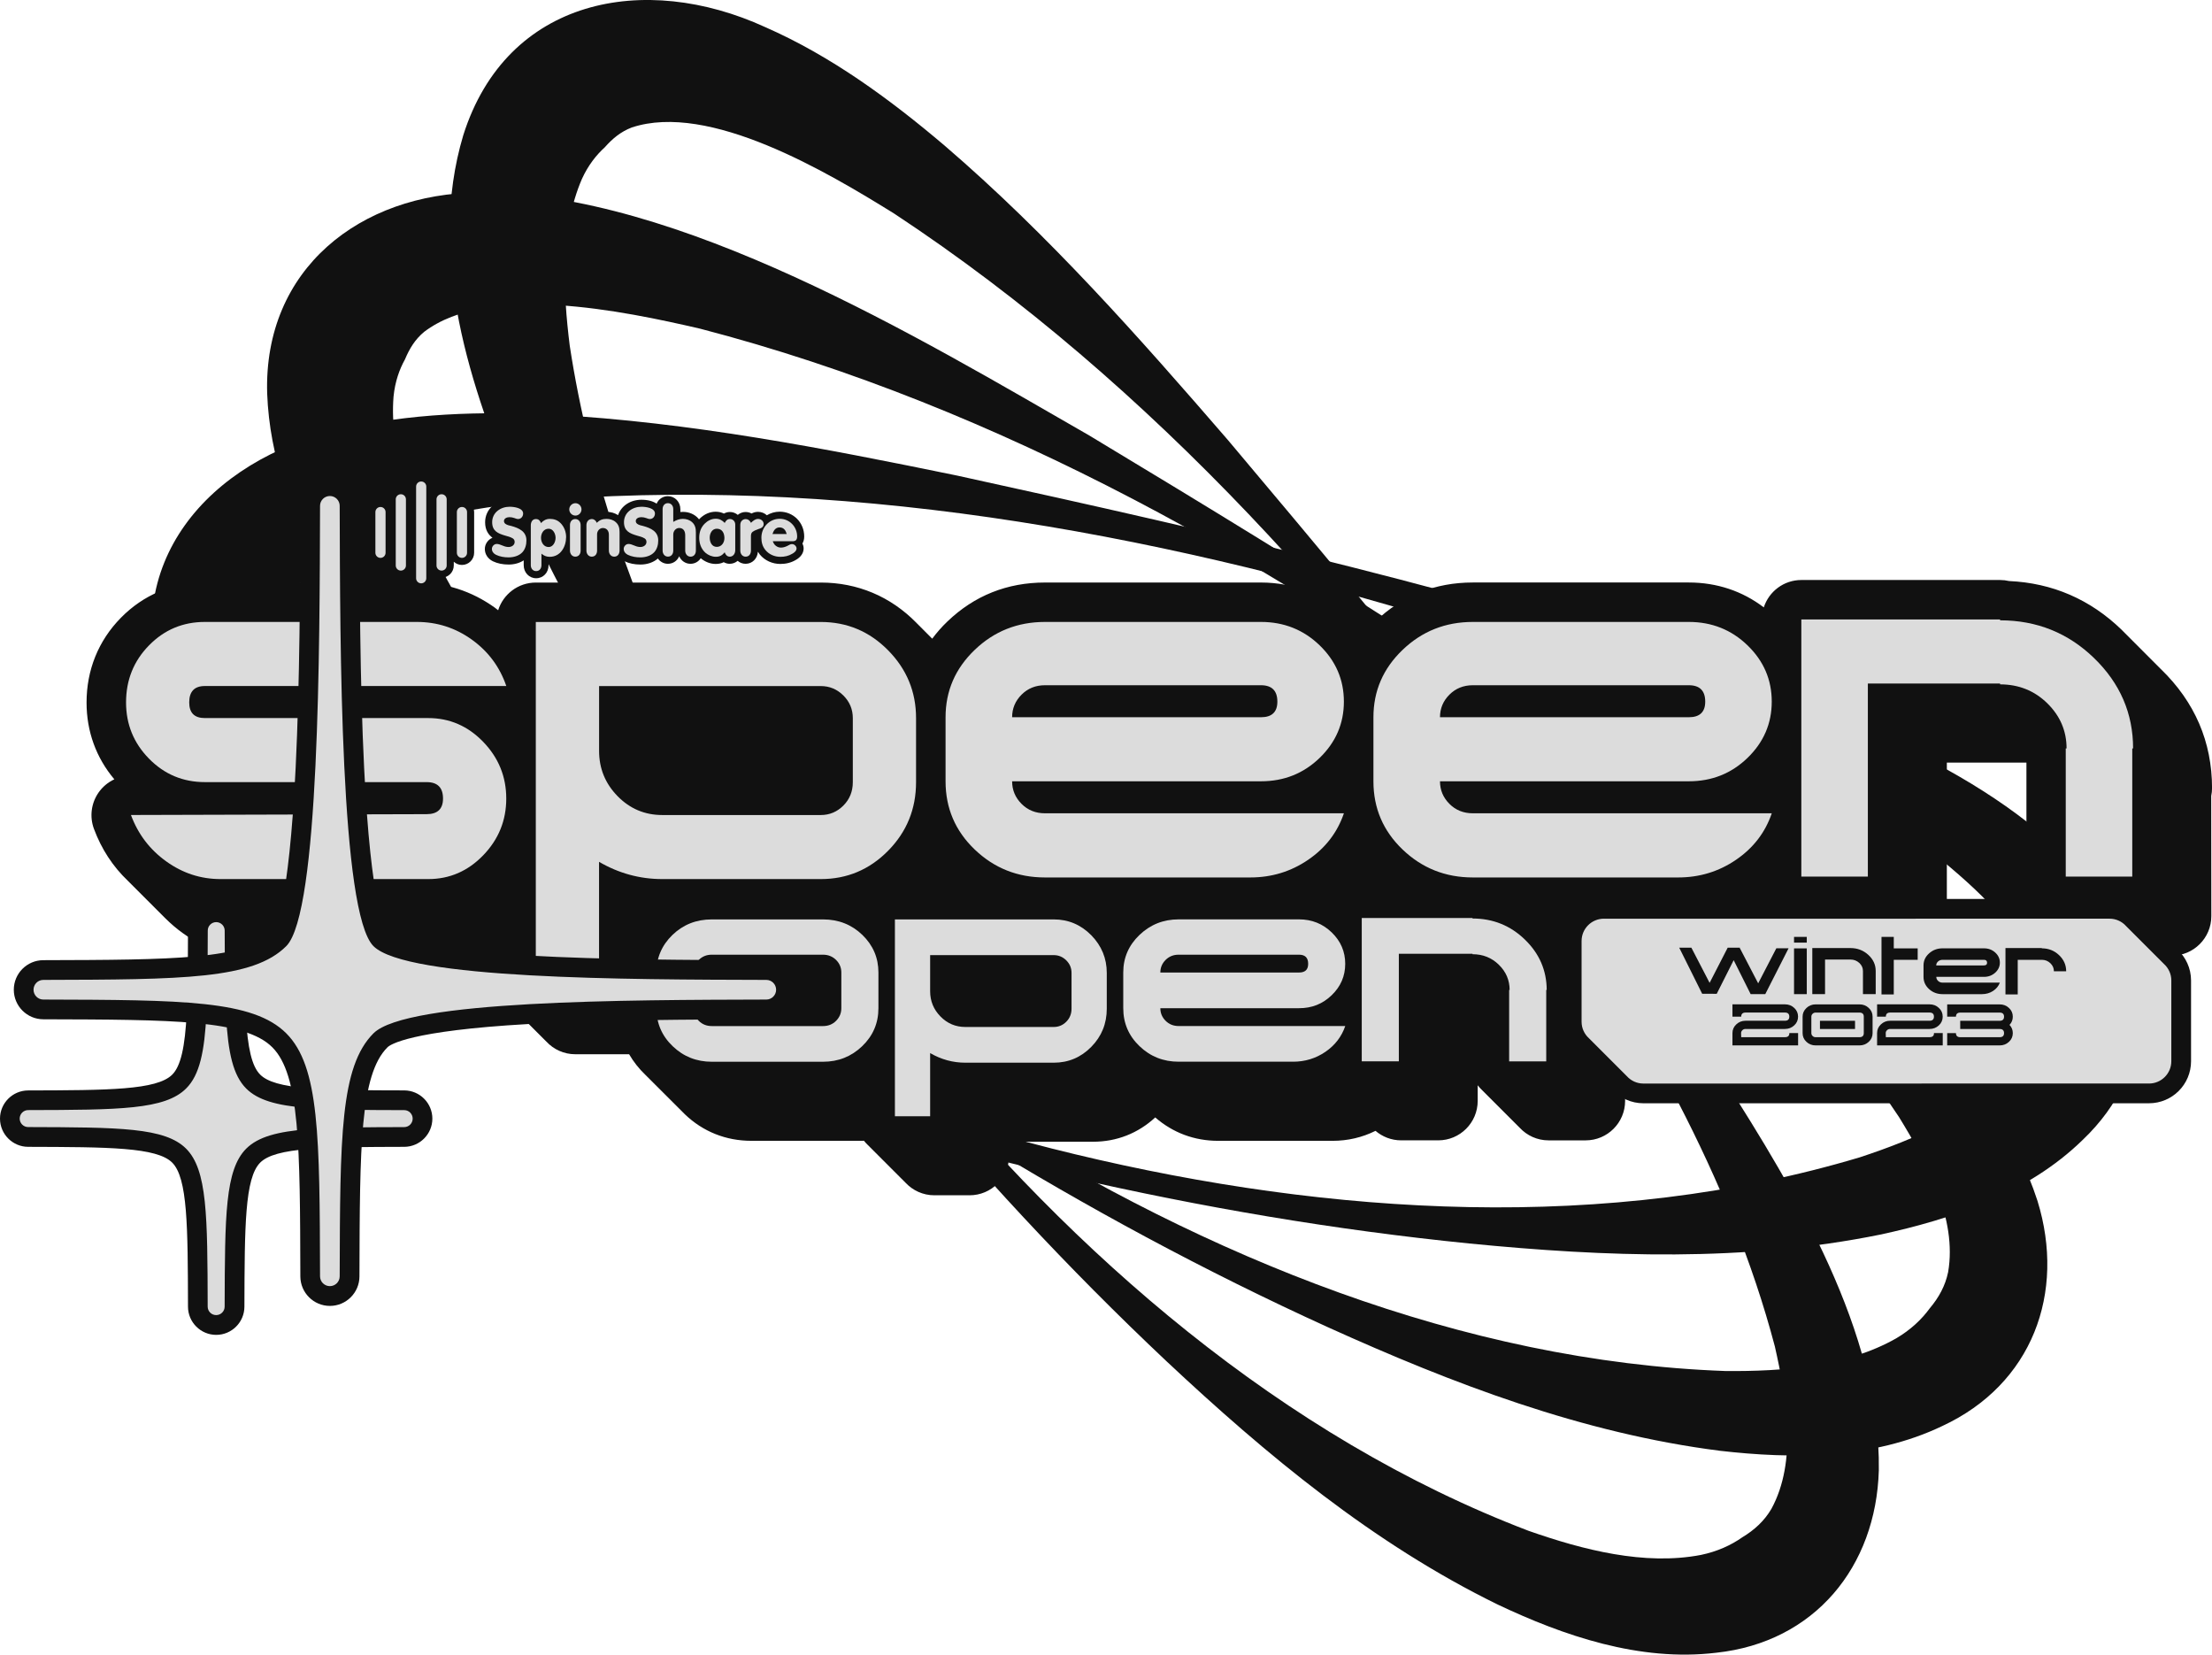 <?xml version="1.0" encoding="utf-8"?>
<!-- Generator: Adobe Illustrator 28.0.0, SVG Export Plug-In . SVG Version: 6.00 Build 0)  -->
<svg version="1.1" id="Ebene_1" xmlns="http://www.w3.org/2000/svg" xmlns:xlink="http://www.w3.org/1999/xlink" x="0px" y="0px"
	 viewBox="0 0 560.67 419.29" style="enable-background:new 0 0 560.67 419.29;" xml:space="preserve">
<style type="text/css">
	.st0{fill:#111111;}
	.st1{fill:#DCDCDC;}
	.st2{fill:#DCDCDC;stroke:#111111;stroke-width:5;stroke-miterlimit:10;}
</style>
<g id="LogoWinter">
	<g id="Circles_00000092445139239549448860000015096454488681560728_">
		<path class="st0" d="M271.23,298.29c-55.83-12.8-111.6-29.03-162.39-56.25c-26.49-15.02-55.45-34.39-67.01-64.7
			C29.33,142.98,53.09,116.5,85.78,109c17.88-4.42,36.54-4.77,54.41-3.91c34.66,1.89,68.56,8.47,102.39,15.42
			c66.78,14.6,133.44,29.87,198.26,51.79c31.71,11.51,70.84,26.8,91.64,54.74c14.32,19.8,13.64,44.44-4.53,61.76
			c-14.02,13.72-33.41,20.18-51.37,24.05c-34.45,6.99-69.55,5.65-104.19,2.25C338.33,311.68,304.54,305.93,271.23,298.29z
			 M272.58,292.51c64.69,15.52,134.93,19.89,198.84,0.75c13.9-4.57,28.7-10.89,38.35-21.77c2.75-3.2,4.54-6.58,5.59-9.91
			c1.3-3.31,1.91-6.65,1.46-10.2c-2.15-13.56-13.91-24.47-24.37-33.17c-35.1-27.13-77.47-44.44-119.38-58.52
			c-74.79-23.4-153.96-38.84-232.54-33.14c-19.97,1.98-54.48,6.15-66.03,23.22c-1.57,2.55-2.16,5.2-2.37,8.16
			c-0.51,2.84-0.58,6.13,0.29,9.86c3.38,13.45,13.44,25.43,23.3,35.41C143.56,249.06,208.41,277.11,272.58,292.51z"/>
		<path class="st0" d="M246.15,287.92c-48.76-30.04-96.38-63.32-135.74-105.4c-20.27-22.73-41.47-50.37-42.69-82.79
			c-0.96-31.6,23.63-50.71,53.66-50.95c50.35-0.21,111.6,36.81,154.71,61.57c58.55,35.26,116.79,71.13,171.13,112.7
			c26.37,21.11,58.45,48.08,69.22,81.26c7.21,23.35-1.35,46.47-24.12,57.04c-17.68,8.49-38.12,8.38-56.37,6.28
			c-34.88-4.44-67.68-16.98-99.39-31.32C305.4,322.14,275.25,305.85,246.15,287.92z M249.28,282.87
			c56.28,35.47,121.4,62.16,188.07,64.55c14.63,0.13,30.68-1.1,43.31-8.3c3.64-2.15,6.41-4.77,8.47-7.59
			c2.29-2.72,3.94-5.69,4.66-9.19c2.32-13.53-5.32-27.64-12.43-39.24c-24.53-36.96-59.1-66.96-94.28-93.75
			C323.77,143.17,253.74,103.13,177.5,83.3c-19.55-4.53-53.57-11.67-69.99,0.79c-2.3,1.91-3.71,4.23-4.86,6.97
			c-1.4,2.52-2.52,5.62-2.9,9.43c-1.11,13.82,4.56,28.4,10.69,41.02C141.05,200.3,193.46,247.69,249.28,282.87z"/>
		<path class="st0" d="M225.65,269.94c-36.47-44.16-70.82-91.01-94.51-143.53c-11.86-28.05-23.02-61.05-13.72-92.13
			c11.03-34.87,46.01-41.39,76.49-27.43c16.87,7.39,31.88,18.48,45.52,30.05c26.33,22.61,49.21,48.48,71.8,74.6
			c44.06,52.26,87.62,104.98,125.66,161.85c18.15,28.48,39.83,64.36,39.33,99.24c-0.71,24.43-16.26,43.55-41.22,46.22
			c-19.47,2.34-38.79-4.36-55.39-12.22c-31.58-15.45-58.59-37.89-83.99-61.69C270.71,321.44,247.42,296.3,225.65,269.94z
			 M230.24,266.18c41.84,51.72,94.88,97.98,157.22,121.74c13.8,4.84,29.39,8.85,43.68,6.1c4.13-0.86,7.61-2.45,10.47-4.46
			c3.05-1.84,5.56-4.11,7.38-7.2c6.56-12.06,3.88-27.88,0.88-41.16c-11.31-42.9-34.36-82.44-59.02-119.13
			c-45.05-64.12-98.43-124.6-164.21-167.95c-17.09-10.61-46.89-28.31-66.5-21.82c-2.8,1.07-4.88,2.81-6.85,5.03
			c-2.13,1.94-4.19,4.51-5.78,7.99c-5.51,12.72-4.84,28.36-3.1,42.27C154.41,153.12,188.74,214.87,230.24,266.18z"/>
	</g>
	<path class="st0" d="M547.74,169.58c-0.03-0.02-0.05-0.05-0.08-0.07c-0.14-0.14-0.28-0.29-0.42-0.43
		c-0.03-0.02-0.05-0.05-0.08-0.07c-0.14-0.14-0.28-0.29-0.42-0.43c-0.03-0.02-0.05-0.05-0.08-0.07c-0.14-0.14-0.28-0.29-0.42-0.43
		c-0.03-0.02-0.05-0.05-0.08-0.07c-0.14-0.14-0.28-0.29-0.42-0.43c-0.03-0.02-0.05-0.05-0.08-0.07c-0.14-0.14-0.28-0.29-0.42-0.43
		c-0.03-0.02-0.05-0.05-0.08-0.07c-0.14-0.14-0.28-0.29-0.42-0.43c-0.03-0.02-0.05-0.05-0.08-0.07c-0.14-0.14-0.28-0.29-0.42-0.43
		c-0.03-0.02-0.05-0.05-0.08-0.07c-0.14-0.14-0.28-0.29-0.42-0.43c-0.03-0.02-0.05-0.05-0.08-0.07c-0.14-0.14-0.28-0.29-0.42-0.43
		c-0.03-0.02-0.05-0.05-0.08-0.07c-0.14-0.14-0.28-0.29-0.42-0.43c-0.03-0.02-0.05-0.05-0.08-0.07c-0.14-0.14-0.28-0.29-0.42-0.43
		c-0.03-0.02-0.05-0.05-0.08-0.07c-0.14-0.14-0.28-0.29-0.42-0.43c-0.03-0.02-0.05-0.05-0.08-0.07c-0.14-0.14-0.28-0.29-0.42-0.43
		c-0.03-0.02-0.05-0.05-0.08-0.07c-0.14-0.14-0.28-0.29-0.42-0.43c-0.03-0.02-0.05-0.05-0.08-0.07c-0.14-0.14-0.28-0.29-0.42-0.43
		c-0.03-0.02-0.05-0.05-0.08-0.07c-0.14-0.14-0.28-0.29-0.42-0.43c-0.03-0.02-0.05-0.05-0.08-0.07c-0.14-0.14-0.28-0.29-0.42-0.43
		c-0.03-0.02-0.05-0.05-0.08-0.07c-0.14-0.14-0.28-0.29-0.42-0.43c-0.03-0.02-0.05-0.05-0.08-0.07c-0.14-0.14-0.28-0.29-0.42-0.43
		c-0.03-0.02-0.05-0.05-0.08-0.07c-0.14-0.14-0.28-0.29-0.42-0.43c-7.96-7.7-17.54-11.84-28.52-12.34
		c-0.73-0.17-1.49-0.26-2.27-0.26h-50.38c-4.45,0-8.22,2.91-9.52,6.94c-5.42-4.14-11.91-6.31-19-6.31h-54.75
		c-9.57,0-17.89,3.32-24.71,9.86c-1.05,1-2,2.06-2.9,3.15c-0.09-0.09-0.17-0.18-0.26-0.26c-0.02-0.02-0.05-0.04-0.07-0.07
		c-0.14-0.14-0.28-0.29-0.43-0.43c-0.02-0.02-0.05-0.04-0.07-0.07c-0.14-0.14-0.28-0.29-0.43-0.43c-0.02-0.02-0.05-0.04-0.07-0.07
		c-0.14-0.14-0.28-0.29-0.43-0.43c-0.02-0.02-0.05-0.04-0.07-0.07c-0.14-0.14-0.28-0.29-0.43-0.43c-0.02-0.02-0.05-0.04-0.07-0.07
		c-0.14-0.14-0.28-0.29-0.43-0.43c-0.02-0.02-0.05-0.04-0.07-0.07c-0.14-0.14-0.28-0.29-0.43-0.43c-0.02-0.02-0.05-0.04-0.07-0.07
		c-0.14-0.14-0.28-0.29-0.43-0.43c-0.02-0.02-0.05-0.04-0.07-0.07c-0.14-0.14-0.28-0.29-0.43-0.43c-5.92-5.72-13.47-8.74-21.83-8.74
		h-54.75c-9.57,0-17.89,3.32-24.71,9.86c-1.44,1.37-2.72,2.84-3.86,4.37c-0.02-0.02-0.04-0.04-0.06-0.06
		c-0.1-0.11-0.21-0.2-0.32-0.31c-0.06-0.06-0.12-0.13-0.18-0.19c-0.1-0.11-0.21-0.2-0.32-0.31c-0.06-0.06-0.12-0.13-0.18-0.19
		c-0.1-0.11-0.21-0.2-0.32-0.31c-0.06-0.06-0.12-0.13-0.18-0.19c-0.1-0.11-0.21-0.2-0.32-0.31c-0.06-0.06-0.12-0.13-0.18-0.19
		c-0.1-0.11-0.21-0.2-0.32-0.31c-0.06-0.06-0.12-0.13-0.18-0.19c-0.1-0.11-0.21-0.2-0.32-0.31c-0.06-0.06-0.12-0.13-0.18-0.19
		c-0.1-0.11-0.21-0.2-0.32-0.31c-0.06-0.06-0.12-0.13-0.18-0.19c-0.1-0.11-0.21-0.2-0.32-0.31c-0.06-0.06-0.12-0.13-0.18-0.19
		c-6.55-6.65-14.92-10.16-24.19-10.16h-72.23c-4.48,0-8.28,2.95-9.55,7.02c-0.29-0.22-0.56-0.45-0.86-0.67
		c-5.88-4.21-12.53-6.35-19.77-6.35H51.92c-8.19,0-15.56,3.09-21.29,8.93c-5.69,5.79-8.69,13.21-8.69,21.47
		c0,7.3,2.42,13.97,7.04,19.45c-1.59,0.74-2.98,1.89-4.01,3.37c-1.86,2.69-2.3,6.11-1.16,9.18c1.9,5.12,4.78,9.53,8.6,13.17
		c0.17,0.17,0.33,0.34,0.5,0.5c0.17,0.17,0.33,0.34,0.5,0.5c0.17,0.17,0.33,0.34,0.5,0.5c0.17,0.17,0.33,0.34,0.5,0.5
		c0.17,0.17,0.33,0.34,0.5,0.5c0.17,0.17,0.33,0.34,0.5,0.5c0.17,0.17,0.33,0.34,0.5,0.5c0.17,0.17,0.33,0.34,0.5,0.5
		c0.17,0.17,0.33,0.34,0.5,0.5c0.17,0.17,0.33,0.34,0.5,0.5c0.17,0.17,0.33,0.34,0.5,0.5c0.17,0.17,0.33,0.34,0.5,0.5
		c0.17,0.17,0.33,0.34,0.5,0.5c0.17,0.17,0.33,0.34,0.5,0.5c0.17,0.17,0.33,0.34,0.5,0.5c0.17,0.17,0.33,0.34,0.5,0.5
		c0.17,0.17,0.33,0.34,0.5,0.5c0.17,0.17,0.33,0.34,0.5,0.5c0.17,0.17,0.33,0.34,0.5,0.5c1.35,1.34,2.81,2.6,4.4,3.74
		c5.87,4.21,12.45,6.35,19.56,6.35h52.66c2.51,0,4.93-0.31,7.27-0.91v5.26c0,2.89,1.23,5.48,3.19,7.31c0.16,0.17,0.33,0.34,0.5,0.5
		c0.16,0.17,0.33,0.34,0.5,0.5c0.16,0.17,0.33,0.34,0.5,0.5c0.16,0.17,0.33,0.34,0.5,0.5c0.16,0.17,0.33,0.34,0.5,0.5
		c0.16,0.17,0.33,0.34,0.5,0.5c0.16,0.17,0.33,0.34,0.5,0.5c0.16,0.17,0.33,0.34,0.5,0.5c0.16,0.17,0.33,0.34,0.5,0.5
		c0.16,0.17,0.33,0.34,0.5,0.5c0.16,0.17,0.33,0.34,0.5,0.5c0.16,0.17,0.33,0.34,0.5,0.5c0.16,0.17,0.33,0.34,0.5,0.5
		c0.16,0.17,0.33,0.34,0.5,0.5c0.16,0.17,0.33,0.34,0.5,0.5c0.16,0.17,0.33,0.34,0.5,0.5c0.16,0.17,0.33,0.34,0.5,0.5
		c0.16,0.17,0.33,0.34,0.5,0.5c0.16,0.17,0.33,0.34,0.5,0.5c1.83,1.96,4.42,3.19,7.31,3.19h13.65c1.1,1.89,2.47,3.64,4.13,5.23
		c0.05,0.04,0.1,0.08,0.14,0.13c0.12,0.12,0.23,0.25,0.36,0.37c0.05,0.04,0.1,0.08,0.14,0.13c0.12,0.12,0.23,0.25,0.36,0.37
		c0.05,0.04,0.1,0.08,0.14,0.13c0.12,0.12,0.23,0.25,0.36,0.37c0.05,0.04,0.1,0.08,0.14,0.13c0.12,0.12,0.23,0.25,0.36,0.37
		c0.05,0.04,0.1,0.08,0.14,0.13c0.12,0.12,0.23,0.25,0.36,0.37c0.05,0.04,0.1,0.08,0.14,0.13c0.12,0.12,0.23,0.25,0.36,0.37
		c0.05,0.04,0.1,0.08,0.14,0.13c0.12,0.12,0.23,0.25,0.36,0.37c0.05,0.04,0.1,0.08,0.14,0.13c0.12,0.12,0.23,0.25,0.36,0.37
		c0.05,0.04,0.1,0.08,0.14,0.13c0.12,0.12,0.23,0.25,0.36,0.37c0.05,0.04,0.1,0.08,0.14,0.13c0.12,0.12,0.23,0.25,0.36,0.37
		c0.05,0.04,0.1,0.08,0.14,0.13c0.12,0.12,0.23,0.25,0.36,0.37c0.05,0.04,0.1,0.08,0.14,0.13c0.12,0.12,0.23,0.25,0.36,0.37
		c0.05,0.04,0.1,0.08,0.14,0.13c0.12,0.12,0.23,0.25,0.36,0.37c0.05,0.04,0.1,0.08,0.14,0.13c0.12,0.12,0.23,0.25,0.36,0.37
		c0.05,0.04,0.1,0.08,0.14,0.13c0.12,0.12,0.23,0.25,0.36,0.37c0.05,0.04,0.1,0.08,0.14,0.13c0.12,0.12,0.23,0.25,0.36,0.37
		c0.05,0.04,0.1,0.08,0.14,0.13c0.12,0.12,0.23,0.25,0.36,0.37c0.05,0.04,0.1,0.08,0.14,0.13c0.12,0.12,0.23,0.25,0.36,0.37
		c0.05,0.04,0.1,0.08,0.14,0.13c0.12,0.12,0.23,0.25,0.36,0.37c0.05,0.04,0.1,0.08,0.14,0.13c0.12,0.12,0.23,0.25,0.36,0.37
		c4.58,4.39,10.41,6.72,16.83,6.72h28.19c0.12,0,0.24-0.01,0.36-0.02c0.32,0.4,0.67,0.78,1.04,1.13c0.16,0.17,0.33,0.34,0.5,0.5
		c0.16,0.17,0.33,0.34,0.5,0.5c0.16,0.17,0.33,0.34,0.5,0.5c0.16,0.17,0.33,0.34,0.5,0.5c0.16,0.17,0.33,0.34,0.5,0.5
		c0.16,0.17,0.33,0.34,0.5,0.5c0.16,0.17,0.33,0.34,0.5,0.5c0.16,0.17,0.33,0.34,0.5,0.5c0.16,0.17,0.33,0.34,0.5,0.5
		c0.16,0.17,0.33,0.34,0.5,0.5c0.16,0.17,0.33,0.34,0.5,0.5c0.16,0.17,0.33,0.34,0.5,0.5c0.16,0.17,0.33,0.34,0.5,0.5
		c0.16,0.17,0.33,0.34,0.5,0.5c0.16,0.17,0.33,0.34,0.5,0.5c0.16,0.17,0.33,0.34,0.5,0.5c0.16,0.17,0.33,0.34,0.5,0.5
		c0.16,0.17,0.33,0.34,0.5,0.5c0.16,0.17,0.33,0.34,0.5,0.5c1.83,1.96,4.42,3.19,7.31,3.19h8.93c5.52,0,10-4.48,10-10v-3.57h21.32
		c5.97,0,11.38-2.14,15.74-6.16c4.44,3.87,9.91,5.93,15.93,5.93h29c3.89,0,7.54-0.86,10.9-2.53c1.75,1.5,4.02,2.41,6.5,2.41h9.4
		c5.52,0,10-4.48,10-10v-3.96c0.35,0.46,0.73,0.88,1.15,1.27c0.16,0.17,0.33,0.34,0.5,0.5c0.16,0.17,0.33,0.34,0.5,0.5
		c0.16,0.17,0.33,0.34,0.5,0.5c0.16,0.17,0.33,0.34,0.5,0.5c0.16,0.17,0.33,0.34,0.5,0.5c0.16,0.17,0.33,0.34,0.5,0.5
		c0.16,0.17,0.33,0.34,0.5,0.5c0.16,0.17,0.33,0.34,0.5,0.5c0.16,0.17,0.33,0.34,0.5,0.5c0.16,0.17,0.33,0.34,0.5,0.5
		c0.16,0.17,0.33,0.34,0.5,0.5c0.16,0.17,0.33,0.34,0.5,0.5c0.16,0.17,0.33,0.34,0.5,0.5c0.16,0.17,0.33,0.34,0.5,0.5
		c0.16,0.17,0.33,0.34,0.5,0.5c0.16,0.17,0.33,0.34,0.5,0.5c0.16,0.17,0.33,0.34,0.5,0.5c0.16,0.17,0.33,0.34,0.5,0.5
		c0.16,0.17,0.33,0.34,0.5,0.5c1.83,1.96,4.42,3.19,7.31,3.19h9.4c5.52,0,10-4.48,10-10v-16.57c0.08-0.5,0.12-1.01,0.12-1.53
		c0-6.97-2.48-13.32-7.17-18.5h30.51c7.44,0,14.28-2.09,20.32-6.22c0.15-0.1,0.29-0.22,0.44-0.33c0.05,0.05,0.1,0.09,0.15,0.14
		c0.16,0.17,0.33,0.34,0.5,0.5c0.16,0.17,0.33,0.34,0.5,0.5c0.16,0.17,0.33,0.34,0.5,0.5c0.16,0.17,0.33,0.34,0.5,0.5
		c0.16,0.17,0.33,0.34,0.5,0.5c0.16,0.17,0.33,0.34,0.5,0.5c1.83,1.96,4.43,3.2,7.32,3.2h16.86c5.52,0,10-4.48,10-10v-38.92h20.17
		v28.92c0,2.89,1.23,5.48,3.19,7.31c0.16,0.17,0.33,0.34,0.5,0.5c0.16,0.17,0.33,0.34,0.5,0.5c0.16,0.17,0.33,0.34,0.5,0.5
		c0.16,0.17,0.33,0.34,0.5,0.5c0.16,0.17,0.33,0.34,0.5,0.5c0.16,0.17,0.33,0.34,0.5,0.5c0.16,0.17,0.33,0.34,0.5,0.5
		c0.16,0.17,0.33,0.34,0.5,0.5c0.16,0.17,0.33,0.34,0.5,0.5c0.16,0.17,0.33,0.34,0.5,0.5c0.16,0.17,0.33,0.34,0.5,0.5
		c0.16,0.17,0.33,0.34,0.5,0.5c0.16,0.17,0.33,0.34,0.5,0.5c0.16,0.17,0.33,0.34,0.5,0.5c0.16,0.17,0.33,0.34,0.5,0.5
		c0.16,0.17,0.33,0.34,0.5,0.5c0.16,0.17,0.33,0.34,0.5,0.5c0.16,0.17,0.33,0.34,0.5,0.5c0.16,0.17,0.33,0.34,0.5,0.5
		c1.83,1.96,4.42,3.19,7.31,3.19h16.86c5.52,0,10-4.48,10-10V201.7c0.14-0.66,0.21-1.34,0.21-2.03
		C560.67,188.01,556.32,177.89,547.74,169.58z"/>
	<g id="SpeenOpen_00000147213009602754343220000000752947380722159792_">
		<g>
			<path class="st1" d="M128.32,202.36c0,5.55-1.95,10.34-5.83,14.36c-3.89,4.03-8.53,6.04-13.95,6.04H55.88
				c-5,0-9.58-1.49-13.74-4.48c-4.16-2.98-7.15-6.9-8.95-11.76l74.94-0.21c2.77,0,4.16-1.32,4.16-3.96c0-2.77-1.39-4.16-4.16-4.16
				h-56.2c-5.55,0-10.27-1.98-14.15-5.93c-3.89-3.95-5.83-8.71-5.83-14.26c0-5.69,1.94-10.51,5.83-14.47
				c3.88-3.96,8.6-5.93,14.15-5.93h53.71c5.13,0,9.78,1.49,13.95,4.48c4.16,2.99,7.08,6.9,8.74,11.76H51.92
				c-2.64,0-3.96,1.39-3.96,4.16c0,2.64,1.32,3.96,3.96,3.96h56.62c5.41,0,10.06,2.01,13.95,6.04
				C126.37,192.02,128.32,196.81,128.32,202.36z"/>
			<path class="st1" d="M232.19,198.2c0,6.8-2.36,12.59-7.08,17.38c-4.72,4.79-10.41,7.18-17.07,7.18h-40.17
				c-5.69,0-11.03-1.46-16.03-4.37v28.73h-16.03v-89.51h72.23c6.66,0,12.35,2.39,17.07,7.18c4.72,4.79,7.08,10.51,7.08,17.17V198.2z
				 M216.16,198.2v-16.24c0-2.22-0.8-4.13-2.39-5.72c-1.6-1.59-3.51-2.39-5.72-2.39h-56.2v16.44c0,4.44,1.56,8.26,4.68,11.45
				c3.12,3.19,6.9,4.79,11.34,4.79h40.17c2.22,0,4.13-0.8,5.72-2.39C215.36,202.54,216.16,200.56,216.16,198.2z"/>
			<path class="st1" d="M340.63,206.11c-1.66,4.86-4.68,8.78-9.05,11.76c-4.37,2.99-9.26,4.48-14.68,4.48h-52.04
				c-6.94,0-12.87-2.36-17.8-7.08c-4.93-4.72-7.39-10.48-7.39-17.28v-16.24c0-6.66,2.46-12.35,7.39-17.07
				c4.92-4.72,10.86-7.08,17.8-7.08h54.75c5.83,0,10.79,1.98,14.88,5.93c4.09,3.96,6.14,8.71,6.14,14.26
				c0,5.55-2.05,10.3-6.14,14.26c-4.09,3.96-9.05,5.93-14.88,5.93h-63.07c0,2.22,0.8,4.13,2.39,5.72c1.59,1.6,3.57,2.39,5.93,2.39
				H340.63z M323.77,177.8c0-2.77-1.39-4.16-4.16-4.16h-54.75c-2.36,0-4.34,0.8-5.93,2.39c-1.6,1.6-2.39,3.51-2.39,5.72h63.07
				C322.38,181.75,323.77,180.43,323.77,177.8z"/>
			<path class="st1" d="M449.08,206.11c-1.66,4.86-4.68,8.78-9.05,11.76c-4.37,2.99-9.26,4.48-14.68,4.48h-52.04
				c-6.94,0-12.87-2.36-17.8-7.08c-4.93-4.72-7.39-10.48-7.39-17.28v-16.24c0-6.66,2.46-12.35,7.39-17.07
				c4.92-4.72,10.86-7.08,17.8-7.08h54.75c5.83,0,10.79,1.98,14.88,5.93c4.09,3.96,6.14,8.71,6.14,14.26
				c0,5.55-2.05,10.3-6.14,14.26c-4.09,3.96-9.05,5.93-14.88,5.93h-63.07c0,2.22,0.8,4.13,2.39,5.72c1.59,1.6,3.57,2.39,5.93,2.39
				H449.08z M432.22,177.8c0-2.77-1.39-4.16-4.16-4.16h-54.75c-2.36,0-4.34,0.8-5.93,2.39c-1.6,1.6-2.39,3.51-2.39,5.72h63.07
				C430.83,181.75,432.22,180.43,432.22,177.8z"/>
			<path class="st1" d="M540.67,189.66h-0.21v32.47H523.6v-32.47h0.21c0-4.44-1.63-8.25-4.89-11.45c-3.26-3.19-7.25-4.79-11.97-4.79
				v-0.21h-33.51v48.92h-16.86v-65.15h50.38v0.21c9.29,0,17.24,3.19,23.83,9.58C537.37,173.15,540.67,180.78,540.67,189.66z"/>
		</g>
		<g>
			<path class="st1" d="M208.61,232.98h-28.19c-3.94,0-7.27,1.32-9.98,3.94c-2.71,2.63-4.06,5.8-4.06,9.51v9.05
				c0,3.79,1.37,7,4.12,9.63c2.74,2.63,6.05,3.94,9.92,3.94h28.19c3.87,0,7.17-1.31,9.92-3.94c2.74-2.63,4.12-5.84,4.12-9.63v-9.05
				c0-3.71-1.35-6.88-4.06-9.51C215.88,234.3,212.55,232.98,208.61,232.98z M213.25,255.49c0,1.24-0.45,2.3-1.33,3.19
				c-0.89,0.89-1.99,1.33-3.31,1.33h-28.19c-1.32,0-2.42-0.44-3.31-1.33c-0.89-0.89-1.33-1.95-1.33-3.19v-9.05
				c0-1.24,0.44-2.3,1.33-3.19c0.89-0.89,1.99-1.33,3.31-1.33h28.19c1.31,0,2.42,0.45,3.31,1.33c0.89,0.89,1.33,1.95,1.33,3.19
				V255.49z"/>
			<path class="st1" d="M267.08,232.98h-40.25v49.88h8.93v-16.01c2.78,1.62,5.76,2.44,8.93,2.44h22.39c3.71,0,6.88-1.33,9.51-4
				c2.63-2.67,3.94-5.9,3.94-9.69v-9.05c0-3.71-1.32-6.9-3.94-9.57C273.96,234.32,270.79,232.98,267.08,232.98z M271.6,255.6
				c0,1.32-0.45,2.42-1.33,3.31c-0.89,0.89-1.95,1.33-3.19,1.33h-22.39c-2.48,0-4.58-0.89-6.32-2.67c-1.74-1.78-2.61-3.9-2.61-6.38
				v-9.16h31.32c1.24,0,2.3,0.45,3.19,1.33c0.89,0.89,1.33,1.95,1.33,3.19V255.6z"/>
			<path class="st1" d="M337.55,252.18c2.28-2.2,3.42-4.85,3.42-7.95c0-3.09-1.14-5.74-3.42-7.95c-2.28-2.2-5.05-3.31-8.29-3.31
				h-30.51c-3.87,0-7.17,1.32-9.92,3.94c-2.75,2.63-4.12,5.8-4.12,9.51v9.05c0,3.79,1.37,7,4.12,9.63c2.74,2.63,6.05,3.94,9.92,3.94
				h29c3.02,0,5.74-0.83,8.18-2.49c2.44-1.66,4.12-3.85,5.05-6.55h-42.23c-1.32,0-2.42-0.44-3.31-1.33
				c-0.89-0.89-1.33-1.95-1.33-3.19h35.15C332.51,255.49,335.27,254.39,337.55,252.18z M295.44,243.25
				c0.89-0.89,1.99-1.33,3.31-1.33h30.51c1.55,0,2.32,0.77,2.32,2.32c0,1.47-0.77,2.2-2.32,2.2h-35.15
				C294.11,245.2,294.55,244.14,295.44,243.25z"/>
			<path class="st1" d="M386.51,238.09c-3.67-3.56-8.1-5.34-13.28-5.34v-0.12h-28.07v36.31h9.4v-27.26h18.68v0.12
				c2.63,0,4.85,0.89,6.67,2.67c1.82,1.78,2.73,3.91,2.73,6.38h-0.12v18.1h9.4v-18.1h0.12C392.02,245.9,390.18,241.64,386.51,238.09
				z"/>
		</g>
	</g>
	<g id="SummerTag_00000145749326681376034390000014584531039596955811_">
		<path class="st2" d="M550.21,242.45c-0.16-0.17-0.33-0.34-0.5-0.5c-0.16-0.17-0.33-0.34-0.5-0.5c-0.16-0.17-0.33-0.34-0.5-0.5
			c-0.16-0.17-0.33-0.34-0.5-0.5c-0.16-0.17-0.33-0.34-0.5-0.5c-0.16-0.17-0.33-0.34-0.5-0.5c-0.16-0.17-0.33-0.34-0.5-0.5
			c-0.16-0.17-0.33-0.34-0.5-0.5c-0.16-0.17-0.33-0.34-0.5-0.5c-0.16-0.17-0.33-0.34-0.5-0.5c-0.16-0.17-0.33-0.34-0.5-0.5
			c-0.16-0.17-0.33-0.34-0.5-0.5c-0.16-0.17-0.33-0.34-0.5-0.5c-0.16-0.17-0.33-0.34-0.5-0.5c-0.16-0.17-0.33-0.34-0.5-0.5
			c-0.16-0.17-0.33-0.34-0.5-0.5c-0.16-0.17-0.33-0.34-0.5-0.5c-0.16-0.17-0.33-0.34-0.5-0.5c-0.16-0.17-0.33-0.34-0.5-0.5
			c-1.49-1.63-3.63-2.65-6.01-2.65H406.54c-4.51,0-8.16,3.65-8.16,8.16v20.45c0,2.38,1.03,4.52,2.65,6.01
			c0.16,0.17,0.33,0.34,0.5,0.5c0.16,0.17,0.33,0.34,0.5,0.5c0.16,0.17,0.33,0.34,0.5,0.5c0.16,0.17,0.33,0.34,0.5,0.5
			c0.16,0.17,0.33,0.34,0.5,0.5c0.16,0.17,0.33,0.34,0.5,0.5c0.16,0.17,0.33,0.34,0.5,0.5c0.16,0.17,0.33,0.34,0.5,0.5
			c0.16,0.17,0.33,0.34,0.5,0.5c0.16,0.17,0.33,0.34,0.5,0.5c0.16,0.17,0.33,0.34,0.5,0.5c0.16,0.17,0.33,0.34,0.5,0.5
			c0.16,0.17,0.33,0.34,0.5,0.5c0.16,0.17,0.33,0.34,0.5,0.5c0.16,0.17,0.33,0.34,0.5,0.5c0.16,0.17,0.33,0.34,0.5,0.5
			c0.16,0.17,0.33,0.34,0.5,0.5c0.16,0.17,0.33,0.34,0.5,0.5c0.16,0.17,0.33,0.34,0.5,0.5c1.49,1.63,3.63,2.65,6.01,2.65H544.7
			c4.51,0,8.16-3.65,8.16-8.16v-20.45C552.86,246.07,551.83,243.94,550.21,242.45z"/>
		<g>
			<path class="st0" d="M453.34,240.31l-5.9,11.6h-0.92h-2.79l-4.3-8.6l-4.3,8.53l-0.92-0.01h-2.76l-5.82-11.68h3.08l4.62,8.91
				l4.58-8.91h3.11l-0.08,0.15h0.08l4.62,8.88l4.6-8.88H453.34z"/>
			<path class="st0" d="M457.96,238.86h-3.23v-1.45h3.23V238.86z M457.96,251.92h-3.23v-11.6h3.23V251.92z"/>
			<path class="st0" d="M475.43,246.06v5.86h-3.23v-5.86c0-0.79-0.31-1.48-0.93-2.05c-0.62-0.57-1.37-0.86-2.26-0.86h-6.42v8.77
				h-3.23v-11.68h9.65c1.77,0,3.28,0.57,4.54,1.72S475.43,244.47,475.43,246.06z"/>
			<path class="st0" d="M486.07,243.22h-6.06v8.77h-3.11v-14.58h3.11v2.91h6.06V243.22z"/>
			<path class="st0" d="M506.89,249.01c-0.32,0.87-0.9,1.57-1.73,2.11c-0.84,0.54-1.77,0.8-2.81,0.8h-9.97
				c-1.33,0-2.47-0.42-3.41-1.27s-1.42-1.88-1.42-3.1v-2.91c0-1.19,0.47-2.21,1.42-3.06s2.08-1.27,3.41-1.27h10.49
				c1.12,0,2.07,0.35,2.85,1.06c0.78,0.71,1.18,1.56,1.18,2.55c0,1-0.39,1.85-1.18,2.56s-1.73,1.06-2.85,1.06h-12.08
				c0,0.4,0.15,0.74,0.46,1.03c0.3,0.29,0.68,0.43,1.14,0.43H506.89z M503.66,243.95c0-0.48-0.27-0.73-0.8-0.73h-10.49
				c-0.45,0-0.83,0.14-1.14,0.42c-0.31,0.28-0.46,0.61-0.46,1h12.08C503.39,244.64,503.66,244.41,503.66,243.95z"/>
			<path class="st0" d="M523.71,246.13h-3.11c0-0.8-0.3-1.48-0.9-2.05c-0.6-0.57-1.32-0.86-2.17-0.86h-6.1v8.77h-3.11v-11.75h9.21
				v0.07c1.7,0,3.16,0.57,4.37,1.72C523.11,243.18,523.71,244.54,523.71,246.13z"/>
			<path class="st0" d="M455.75,264.9h-16.63v-3.12c0-0.85,0.32-1.59,0.97-2.2c0.65-0.61,1.42-0.92,2.33-0.92h10
				c0.74,0,1.11-0.35,1.11-1.04c0-0.69-0.37-1.04-1.11-1.04h-9.97c-0.74,0-1.11,0.35-1.11,1.04h-2.22v-3.12h13.3
				c0.93,0,1.72,0.3,2.36,0.91c0.65,0.6,0.97,1.34,0.97,2.21s-0.32,1.61-0.97,2.21c-0.65,0.6-1.43,0.91-2.36,0.91h-10
				c-0.3,0-0.56,0.1-0.78,0.31c-0.22,0.2-0.33,0.45-0.33,0.73l0.03,1.04h11.09c0.76,0,1.13-0.35,1.11-1.04h2.22V264.9z"/>
			<path class="st0" d="M474.64,261.79c0,0.87-0.32,1.61-0.97,2.21c-0.65,0.6-1.43,0.91-2.36,0.91h-11.08
				c-0.93,0-1.72-0.3-2.36-0.91c-0.65-0.6-0.97-1.34-0.97-2.21v-4.16c0-0.85,0.32-1.59,0.97-2.2c0.65-0.61,1.42-0.92,2.33-0.92
				h11.11c0.93,0,1.72,0.3,2.36,0.91c0.65,0.6,0.97,1.34,0.97,2.21V261.79z M472.41,261.79v-4.16c0-0.69-0.37-1.04-1.11-1.04H460.2
				c-0.3,0-0.56,0.1-0.77,0.31c-0.21,0.21-0.31,0.45-0.31,0.73v4.16c0,0.28,0.1,0.53,0.31,0.73c0.21,0.21,0.46,0.31,0.77,0.31h11.11
				C472.04,262.83,472.41,262.48,472.41,261.79z M470.19,260.75h-8.89v-2.08h8.89V260.75z"/>
			<path class="st0" d="M492.41,264.9h-16.63v-3.12c0-0.85,0.32-1.59,0.97-2.2c0.65-0.61,1.42-0.92,2.33-0.92h10
				c0.74,0,1.11-0.35,1.11-1.04c0-0.69-0.37-1.04-1.11-1.04h-9.97c-0.74,0-1.11,0.35-1.11,1.04h-2.22v-3.12h13.3
				c0.93,0,1.72,0.3,2.36,0.91c0.65,0.6,0.97,1.34,0.97,2.21s-0.32,1.61-0.97,2.21c-0.65,0.6-1.43,0.91-2.36,0.91h-10
				c-0.3,0-0.56,0.1-0.78,0.31c-0.22,0.2-0.33,0.45-0.33,0.73l0.03,1.04h11.09c0.76,0,1.13-0.35,1.11-1.04h2.22V264.9z"/>
			<path class="st0" d="M510.18,261.79c0,0.87-0.32,1.61-0.97,2.21c-0.65,0.6-1.43,0.91-2.36,0.91h-13.3v-3.12h2.22
				c0,0.69,0.37,1.04,1.11,1.04h9.97c0.74,0,1.11-0.35,1.11-1.04c0-0.69-0.37-1.04-1.11-1.04h-10v-2.08h10
				c0.74,0,1.11-0.35,1.11-1.04c0-0.69-0.37-1.04-1.11-1.04h-9.97c-0.74,0-1.11,0.35-1.11,1.04h-2.22v-3.12h13.3
				c0.93,0,1.72,0.3,2.36,0.91c0.65,0.6,0.97,1.34,0.97,2.21c0,0.8-0.28,1.49-0.83,2.08C509.9,260.29,510.18,260.99,510.18,261.79z"
				/>
		</g>
	</g>
	<g id="Star_00000075152461388234328490000010384161971367734973_">
		<g>
			<g>
				<path class="st1" d="M54.8,335.76c-2.56,0-4.64-2.08-4.65-4.64c-0.06-21.69-0.09-33.64-4.73-38.28
					c-4.64-4.64-16.59-4.67-38.28-4.73c-2.56-0.01-4.64-2.09-4.64-4.65s2.08-4.64,4.64-4.65c21.69-0.06,33.64-0.09,38.28-4.73
					c2.66-2.66,3.94-7.73,4.42-17.49l0.13-2.67l2.65,0.31c1.85,0.21,3.58,0.46,5.13,0.75l1.94,0.35l0.11,1.97
					c0.5,9.31,1.77,14.17,4.38,16.78c2.31,2.31,6.37,3.56,13.57,4.16l2.01,0.17l0.26,2c0.22,1.69,0.41,3.55,0.57,5.53l0.2,2.5
					l-2.5,0.19c-7.53,0.59-11.75,1.85-14.11,4.21c-4.64,4.64-4.67,16.59-4.73,38.28C59.44,333.68,57.35,335.76,54.8,335.76z"/>
				<path class="st0" d="M52.33,256.71c1.77,0.2,3.43,0.44,4.97,0.72c0.51,9.36,1.78,15.08,5.11,18.41
					c2.92,2.92,7.68,4.26,15.13,4.89c0.22,1.69,0.4,3.49,0.56,5.41c-7.77,0.61-12.69,1.94-15.69,4.93
					c-5.37,5.37-5.4,16.96-5.47,40.04c0,1.18-0.97,2.14-2.15,2.14c-1.18,0-2.15-0.96-2.15-2.14c-0.06-23.08-0.1-34.67-5.47-40.04
					c-5.37-5.37-16.96-5.4-40.04-5.47c-1.18,0-2.14-0.97-2.14-2.15c0-1.18,0.96-2.15,2.14-2.15c23.08-0.06,34.67-0.1,40.04-5.47
					C50.6,272.44,51.85,266.5,52.33,256.71 M47.6,251.14l-0.26,5.33c-0.44,8.96-1.54,13.7-3.69,15.85c-3.91,3.91-16.18,3.95-36.52,4
					C3.2,276.33,0,279.53,0,283.46c0,3.93,3.2,7.14,7.13,7.15c20.33,0.06,32.61,0.09,36.52,4c3.91,3.91,3.95,16.18,4,36.52
					c0.01,3.93,3.22,7.13,7.15,7.13c3.93,0,7.14-3.2,7.15-7.13c0.06-20.33,0.09-32.61,4-36.52c1.88-1.88,5.75-2.95,12.54-3.48
					l4.99-0.39l-0.4-4.99c-0.16-2.02-0.36-3.93-0.58-5.66l-0.52-4l-4.02-0.34c-6.48-0.55-10.18-1.61-12.01-3.44
					c-2.1-2.1-3.19-6.63-3.65-15.15l-0.21-3.94l-3.88-0.71c-1.62-0.29-3.4-0.56-5.3-0.77L47.6,251.14L47.6,251.14z"/>
			</g>
			<g>
				<path class="st1" d="M50.11,244.86c0.02-2.81,0.03-5.82,0.04-9.06c0.01-2.56,2.09-4.64,4.65-4.64c2.56,0,4.64,2.08,4.65,4.64
					c0.01,3,0.02,5.8,0.04,8.43l0.02,2.11l-2.08,0.37c-1.43,0.25-2.95,0.47-4.52,0.66l-2.81,0.33L50.11,244.86z"/>
				<path class="st0" d="M54.8,233.67c1.18,0,2.15,0.96,2.15,2.14c0.01,3.01,0.02,5.81,0.04,8.44c-1.37,0.24-2.82,0.45-4.37,0.64
					c0.02-2.81,0.03-5.82,0.04-9.07C52.65,234.63,53.62,233.67,54.8,233.67 M54.8,228.67c-3.93,0-7.14,3.2-7.15,7.13
					c-0.01,3.24-0.02,6.25-0.04,9.05l-0.05,5.67l5.63-0.66c1.63-0.19,3.2-0.42,4.66-0.68l4.16-0.74l-0.03-4.22
					c-0.02-2.62-0.03-5.42-0.04-8.42C61.94,231.86,58.73,228.67,54.8,228.67L54.8,228.67z"/>
			</g>
			<g>
				<path class="st1" d="M86.66,285.5c0.14-1.63,0.29-3.17,0.47-4.57l0.28-2.22l2.24,0.03c3.85,0.06,8.2,0.07,12.82,0.08
					c2.56,0.01,4.63,2.09,4.63,4.65s-2.08,4.64-4.64,4.65h-0.1c-4.97,0.01-9.26,0.03-13.16,0.09l-2.76,0.04L86.66,285.5z"/>
				<path class="st0" d="M89.61,281.23c3.83,0.06,8.09,0.07,12.85,0.08c1.18,0,2.14,0.97,2.14,2.15c0,1.18-0.96,2.15-2.14,2.15
					c-4.95,0.01-9.36,0.03-13.3,0.09C89.28,284.13,89.43,282.64,89.61,281.23 M85.2,276.17l-0.55,4.45
					c-0.18,1.44-0.34,3.01-0.48,4.67l-0.46,5.5l5.52-0.09c3.93-0.06,8.45-0.08,13.23-0.09c3.93-0.01,7.13-3.22,7.13-7.15
					c0-3.93-3.2-7.14-7.13-7.15c-4.59-0.01-8.93-0.02-12.78-0.08L85.2,276.17L85.2,276.17z"/>
			</g>
			<g>
				<path class="st1" d="M83.61,328.43c-2.75,0-4.98-2.23-4.99-4.98c-0.1-34.71-0.15-52.14-7.83-59.82s-25.11-7.73-59.82-7.83
					c-2.74-0.01-4.98-2.25-4.98-4.99s2.23-4.98,4.98-4.99c34.72-0.1,52.14-0.15,59.82-7.83c7.55-7.55,7.74-78.02,7.82-108.11l0-1.71
					c0.01-2.74,2.25-4.98,4.99-4.98c2.74,0,4.98,2.23,4.99,4.98l0,1.71c0.08,30.09,0.27,100.56,7.82,108.11
					c7.58,7.58,65.43,7.74,96.51,7.83l1.32,0c2.74,0.01,4.98,2.25,4.98,4.99s-2.23,4.98-4.98,4.99l-1.3,0
					c-31.08,0.08-88.94,0.24-96.52,7.83c-7.68,7.68-7.73,25.11-7.83,59.82C88.59,326.2,86.35,328.43,83.61,328.43z"/>
				<path class="st0" d="M83.61,125.69c1.37,0,2.49,1.11,2.49,2.48c0.1,35.4,0.15,103.17,8.56,111.58
					c8.41,8.41,64.18,8.46,99.58,8.56c1.37,0,2.48,1.12,2.48,2.49c0,1.37-1.11,2.49-2.48,2.49c-35.4,0.1-91.17,0.15-99.58,8.56
					c-8.41,8.41-8.46,26.18-8.56,61.58c0,1.37-1.12,2.48-2.49,2.48s-2.49-1.11-2.49-2.48c-0.1-35.4-0.15-53.17-8.56-61.58
					c-8.41-8.41-26.18-8.46-61.58-8.56c-1.37,0-2.48-1.12-2.48-2.49c0-1.37,1.11-2.49,2.48-2.49c35.4-0.1,53.17-0.15,61.58-8.56
					c8.41-8.41,8.46-76.18,8.56-111.58C81.12,126.81,82.24,125.69,83.61,125.69 M83.61,120.69c-4.12,0-7.48,3.35-7.49,7.47l0,1.7
					c-0.05,18.1-0.12,42.88-1.18,64.63c-1.74,35.45-5.23,40.98-5.92,41.73c-6.94,6.94-25.1,7-58.05,7.09
					c-4.12,0.01-7.47,3.37-7.47,7.49c0,4.12,3.35,7.48,7.47,7.49c32.95,0.09,51.11,0.14,58.06,7.1c6.95,6.95,7.01,25.11,7.1,58.06
					c0.01,4.12,3.37,7.47,7.49,7.47s7.48-3.35,7.49-7.47c0.09-32.95,0.14-51.11,7.1-58.06c0.68-0.68,5.62-4.19,35.71-5.9
					c18.96-1.08,41.19-1.14,59.04-1.19l1.31,0c4.12-0.01,7.47-3.37,7.47-7.49c0-4.12-3.35-7.48-7.47-7.49l-1.31,0
					c-17.86-0.05-40.08-0.11-59.05-1.19c-30.09-1.71-35.03-5.22-35.71-5.9c-0.67-0.74-4.17-6.28-5.91-41.72
					c-1.07-21.75-1.13-46.53-1.18-64.63l0-1.71C91.09,124.04,87.73,120.69,83.61,120.69L83.61,120.69z"/>
			</g>
		</g>
	</g>
	<g id="SpinShare_00000038389018997714184840000003014431977157262233_">
		<g>
			<path class="st0" d="M117.09,126.66c-0.8,0-1.52,0.31-2.07,0.81v-0.94c0-1.7-1.39-3.09-3.09-3.09c-0.8,0-1.52,0.31-2.07,0.81
				v-0.94c0-1.7-1.39-3.09-3.09-3.09s-3.09,1.39-3.09,3.09v0.94c-0.55-0.5-1.27-0.81-2.07-0.81c-1.7,0-3.09,1.39-3.09,3.09v0.94
				c-0.55-0.5-1.27-0.81-2.07-0.81c-1.7,0-3.09,1.39-3.09,3.09v10.32c0,1.7,1.39,3.09,3.09,3.09c0.8,0,1.52-0.31,2.07-0.81v0.94
				c0,1.7,1.39,3.09,3.09,3.09c0.8,0,1.52-0.31,2.07-0.81v0.94c0,1.7,1.39,3.09,3.09,3.09s3.09-1.39,3.09-3.09v-0.94
				c0.55,0.5,1.27,0.81,2.07,0.81c1.7,0,3.09-1.39,3.09-3.09v-0.94c0.55,0.5,1.27,0.81,2.07,0.81c1.7,0,3.09-1.39,3.09-3.09v-10.32
				C120.18,128.05,118.79,126.66,117.09,126.66z"/>
			<path class="st0" d="M203.84,135.95c0-3.53-2.73-6.29-6.22-6.29c-1.19,0-2.3,0.34-3.25,0.91c-0.58-0.54-1.37-0.87-2.24-0.87
				c-0.63,0-1.18,0.18-1.64,0.42c-0.46-0.25-0.98-0.38-1.53-0.38c-0.71,0-1.4,0.27-1.96,0.73c-0.54-0.45-1.23-0.73-1.99-0.73
				c-0.55,0-1.06,0.14-1.52,0.4c-0.57-0.28-1.25-0.47-2.1-0.47c-1.47,0-2.91,0.63-4.05,1.77c-0.05,0.05-0.1,0.11-0.15,0.17
				c-0.14-0.18-0.3-0.36-0.48-0.53c-1.07-1.01-2.64-1.52-4.26-1.33v-0.72c0-1.85-1.38-3.3-3.15-3.3c-1.31,0-2.38,0.76-2.87,1.9
				c-0.91-0.63-2.24-0.99-3.85-0.99c-2.85,0-5.14,1.59-5.92,3.9c-0.83-0.54-1.84-0.84-2.95-0.84c-0.81,0-1.53,0.14-2.18,0.44
				c-0.45-0.26-0.96-0.4-1.5-0.4l-0.15,0c-0.28,0.01-0.53,0.07-0.78,0.14c0.06-0.25,0.1-0.51,0.1-0.79c0-1.86-1.5-3.37-3.34-3.37
				c-1.86,0-3.37,1.51-3.37,3.37c0,0.78,0.26,1.49,0.71,2.07c-1.01-0.96-2.3-1.46-3.84-1.46c-0.7,0-1.36,0.15-1.97,0.44
				c-0.53-0.31-1.09-0.4-1.57-0.4c-0.52,0-1,0.14-1.41,0.36c-0.04-2.11-2.08-3.46-5.23-3.46c-3.55,0-6.22,2.45-6.22,5.71
				c0,1.98,0.85,3.17,1.87,3.92c-1.12,0.45-1.94,1.57-1.94,2.84c0,1.32,0.75,2.48,2.04,3.12c1.15,0.55,2.5,0.83,3.99,0.83
				c1.44,0,2.78-0.38,3.82-1.06v1.23c0,1.85,1.38,3.3,3.15,3.3c1.8,0,3.15-1.42,3.15-3.3v-0.32c0.09,0,0.19,0.01,0.28,0.01
				c1.6,0,2.89-0.6,3.86-1.54c0.56,0.91,1.52,1.5,2.64,1.5c0.82,0,1.54-0.31,2.09-0.82c0.55,0.51,1.27,0.82,2.07,0.82
				c1.29,0,2.36-0.74,2.85-1.87c0.5,1.12,1.58,1.87,2.84,1.87c0.88,0,1.64-0.34,2.2-0.91c0.14,0.09,0.29,0.18,0.45,0.26
				c1.15,0.55,2.5,0.83,3.99,0.83c1.75,0,3.33-0.55,4.44-1.53c0.57,0.81,1.48,1.34,2.53,1.34c1.31,0,2.38-0.76,2.87-1.91
				c0.5,1.14,1.58,1.91,2.86,1.91c1.11,0,2.04-0.55,2.6-1.41c1.1,0.93,2.45,1.45,3.79,1.45c0.83,0,1.49-0.17,2.04-0.45
				c0.45,0.26,0.96,0.41,1.51,0.41c0.79,0,1.48-0.29,2.02-0.75c0.54,0.47,1.23,0.75,2,0.75c1.71,0,3-1.3,3.13-3.06
				c0.15,0.25,0.32,0.5,0.51,0.74c1.26,1.5,3.15,2.36,5.18,2.36c1.46,0,2.76-0.34,3.89-1c1.27-0.7,2.01-1.76,2.01-2.92
				c0-0.44-0.11-0.87-0.31-1.26C203.68,137.25,203.84,136.65,203.84,135.95z"/>
		</g>
		<g>
			<path class="st1" d="M108.05,146.53V123.3c0-0.71-0.58-1.29-1.29-1.29s-1.29,0.58-1.29,1.29v23.23c0,0.71,0.58,1.29,1.29,1.29
				S108.05,147.24,108.05,146.53z"/>
			<path class="st1" d="M111.93,125.24c-0.71,0-1.29,0.58-1.29,1.29v16.77c0,0.71,0.58,1.29,1.29,1.29s1.29-0.58,1.29-1.29v-16.77
				C113.22,125.82,112.64,125.24,111.93,125.24z"/>
			<path class="st1" d="M117.09,128.47c-0.71,0-1.29,0.58-1.29,1.29v10.32c0,0.71,0.58,1.29,1.29,1.29s1.29-0.58,1.29-1.29v-10.32
				C118.38,129.04,117.8,128.47,117.09,128.47z"/>
			<path class="st1" d="M96.44,141.37c0.71,0,1.29-0.58,1.29-1.29v-10.32c0-0.71-0.58-1.29-1.29-1.29c-0.71,0-1.29,0.58-1.29,1.29
				v10.32C95.15,140.79,95.73,141.37,96.44,141.37z"/>
			<path class="st1" d="M101.6,125.24c-0.71,0-1.29,0.58-1.29,1.29v16.77c0,0.71,0.58,1.29,1.29,1.29c0.71,0,1.29-0.58,1.29-1.29
				v-16.77C102.89,125.82,102.32,125.24,101.6,125.24z"/>
		</g>
		<g>
			<path class="st1" d="M132.42,139.93c-0.88,0.95-2.26,1.31-3.51,1.31c-1.1,0-2.23-0.18-3.21-0.66c-0.58-0.29-1.02-0.8-1.02-1.5
				c0-0.62,0.55-1.24,1.21-1.24c0.26,0,0.47,0.04,0.69,0.11l0.99,0.37c0.4,0.18,0.88,0.29,1.35,0.29c0.73,0,1.53-0.44,1.53-1.28
				c0-0.37-0.15-0.69-0.44-0.88c-0.58-0.37-1.31-0.55-1.97-0.73c-1.86-0.55-3.29-1.17-3.29-3.4c0-2.45,2.15-3.91,4.42-3.91
				c1.1,0,3.43,0.29,3.43,1.72c0,0.77-0.55,1.39-1.28,1.39c-0.15,0-0.29-0.04-0.44-0.07l-0.51-0.18c-0.4-0.15-0.84-0.22-1.24-0.22
				c-0.62,0-1.39,0.29-1.39,0.99c0,0.62,0.62,0.91,1.13,1.06l0.73,0.18c1.97,0.55,3.83,1.39,3.83,3.65
				C133.44,137.99,133.15,139.13,132.42,139.93z"/>
			<path class="st1" d="M139.32,141.1c-0.84,0-1.46-0.29-2.08-0.8v2.92c0,0.8-0.47,1.5-1.35,1.5c-0.84,0-1.35-0.69-1.35-1.5v-10.08
				c0-0.8,0.37-1.61,1.28-1.61c0.73,0,1.06,0.4,1.31,1.02c0.58-0.66,1.31-1.06,2.23-1.06c1.02,0,1.94,0.29,2.67,1.02
				c0.95,0.91,1.46,2.26,1.46,3.58C143.48,138.58,142.06,141.1,139.32,141.1z M139.07,133.98c-1.28,0-1.94,1.17-1.94,2.3
				s0.66,2.34,1.94,2.34c1.13,0,1.75-1.28,1.75-2.34C140.82,135.26,140.2,133.98,139.07,133.98z"/>
			<path class="st1" d="M145.86,130.65c-0.88,0-1.57-0.73-1.57-1.57s0.69-1.57,1.57-1.57c0.84,0,1.53,0.73,1.53,1.57
				S146.7,130.65,145.86,130.65z M145.82,141.06c-0.84,0-1.35-0.73-1.35-1.53v-6.5c0-0.8,0.47-1.5,1.35-1.5
				c0.84,0,1.35,0.69,1.35,1.5v6.5C147.17,140.37,146.7,141.06,145.82,141.06z"/>
			<path class="st1" d="M155.68,141.06c-0.84,0-1.35-0.73-1.35-1.53v-4.05c0-0.91-0.51-1.68-1.53-1.68c-0.84,0-1.46,0.77-1.46,1.57
				v4.16c0,0.84-0.47,1.53-1.35,1.53c-0.84,0-1.35-0.73-1.35-1.53v-6.43c0-0.8,0.44-1.53,1.31-1.57h0.07c0.58,0,1.02,0.4,1.24,0.95
				c0.73-0.69,1.42-0.99,2.45-0.99c0.84,0,1.68,0.22,2.34,0.8c0.8,0.69,0.99,1.53,0.99,2.56v4.67
				C157.03,140.37,156.56,141.06,155.68,141.06z"/>
			<path class="st1" d="M165.83,139.93c-0.88,0.95-2.26,1.31-3.51,1.31c-1.1,0-2.23-0.18-3.21-0.66c-0.58-0.29-1.02-0.8-1.02-1.5
				c0-0.62,0.55-1.24,1.21-1.24c0.26,0,0.47,0.04,0.69,0.11l0.99,0.37c0.4,0.18,0.88,0.29,1.35,0.29c0.73,0,1.53-0.44,1.53-1.28
				c0-0.37-0.15-0.69-0.44-0.88c-0.58-0.37-1.31-0.55-1.97-0.73c-1.86-0.55-3.29-1.17-3.29-3.4c0-2.45,2.15-3.91,4.42-3.91
				c1.1,0,3.43,0.29,3.43,1.72c0,0.77-0.55,1.39-1.28,1.39c-0.15,0-0.29-0.04-0.44-0.07l-0.51-0.18c-0.4-0.15-0.84-0.22-1.24-0.22
				c-0.62,0-1.39,0.29-1.39,0.99c0,0.62,0.62,0.91,1.13,1.06l0.73,0.18c1.97,0.55,3.83,1.39,3.83,3.65
				C166.85,137.99,166.56,139.13,165.83,139.93z"/>
			<path class="st1" d="M175.03,141.06c-0.84,0-1.35-0.73-1.35-1.53v-3.91c0-0.95-0.4-1.83-1.53-1.83c-0.88,0-1.5,0.8-1.5,1.64v4.09
				c0,0.84-0.47,1.53-1.35,1.53c-0.84,0-1.35-0.73-1.35-1.53v-10.52c0-0.8,0.47-1.5,1.35-1.5c0.84,0,1.35,0.69,1.35,1.5v3.25
				c0.73-0.44,1.53-0.77,2.41-0.77c0.88,0,1.75,0.26,2.41,0.88c0.73,0.69,0.91,1.53,0.91,2.52v4.64
				C176.38,140.37,175.91,141.06,175.03,141.06z"/>
			<path class="st1" d="M184.97,141.06c-0.66,0-1.1-0.51-1.28-1.1c-0.66,0.77-1.24,1.13-2.26,1.13c-0.95,0-1.9-0.4-2.63-1.02
				c-1.1-0.99-1.57-2.37-1.57-3.8c0-1.39,0.4-2.59,1.39-3.58c0.73-0.73,1.72-1.24,2.78-1.24c0.99,0,1.61,0.37,2.3,1.06
				c0.26-0.55,0.66-0.99,1.31-0.99c0.77,0,1.35,0.62,1.35,1.39v6.54C186.35,140.29,185.84,141.06,184.97,141.06z M181.68,133.98
				c-1.21,0-1.79,1.21-1.79,2.26c0,1.1,0.51,2.34,1.79,2.34c1.24,0,1.94-1.1,1.94-2.23C183.61,135.11,183.07,133.98,181.68,133.98z"
				/>
			<path class="st1" d="M192.16,134.09c-0.47,0.18-0.99,0.37-1.42,0.69c-0.33,0.26-0.4,0.66-0.4,1.1v3.65
				c0,0.84-0.47,1.53-1.35,1.53c-0.84,0-1.35-0.73-1.35-1.53v-6.46c0-0.37,0.07-0.77,0.33-1.06c0.26-0.29,0.62-0.47,0.99-0.47
				c0.66,0,1.1,0.37,1.39,0.95c0.47-0.47,1.06-0.99,1.79-0.99c0.77,0,1.42,0.55,1.42,1.28
				C193.55,133.65,192.85,133.87,192.16,134.09z"/>
			<path class="st1" d="M200.87,137.15h-5c0.18,0.47,0.4,0.88,0.8,1.17c0.37,0.29,0.8,0.44,1.28,0.44c0.51,0,1.02-0.15,1.5-0.37
				l0.77-0.4c0.15-0.07,0.33-0.11,0.51-0.11h0.04c0.58,0,1.13,0.55,1.13,1.1c0,0.62-0.62,1.1-1.1,1.35
				c-0.91,0.55-1.94,0.77-2.99,0.77c-1.46,0-2.85-0.58-3.8-1.72c-0.77-0.95-1.02-1.97-1.02-3.14c0-2.59,2.01-4.78,4.64-4.78
				c2.52,0,4.42,2.05,4.42,4.49C202.04,136.79,201.71,137.15,200.87,137.15z M197.58,133.65c-1.02,0-1.5,0.8-1.79,1.68h3.62
				C199.15,134.42,198.68,133.65,197.58,133.65z"/>
		</g>
	</g>
</g>
<g>
</g>
<g>
</g>
<g>
</g>
<g>
</g>
<g>
</g>
<g>
</g>
<g>
</g>
<g>
</g>
<g>
</g>
<g>
</g>
<g>
</g>
<g>
</g>
<g>
</g>
<g>
</g>
<g>
</g>
</svg>

